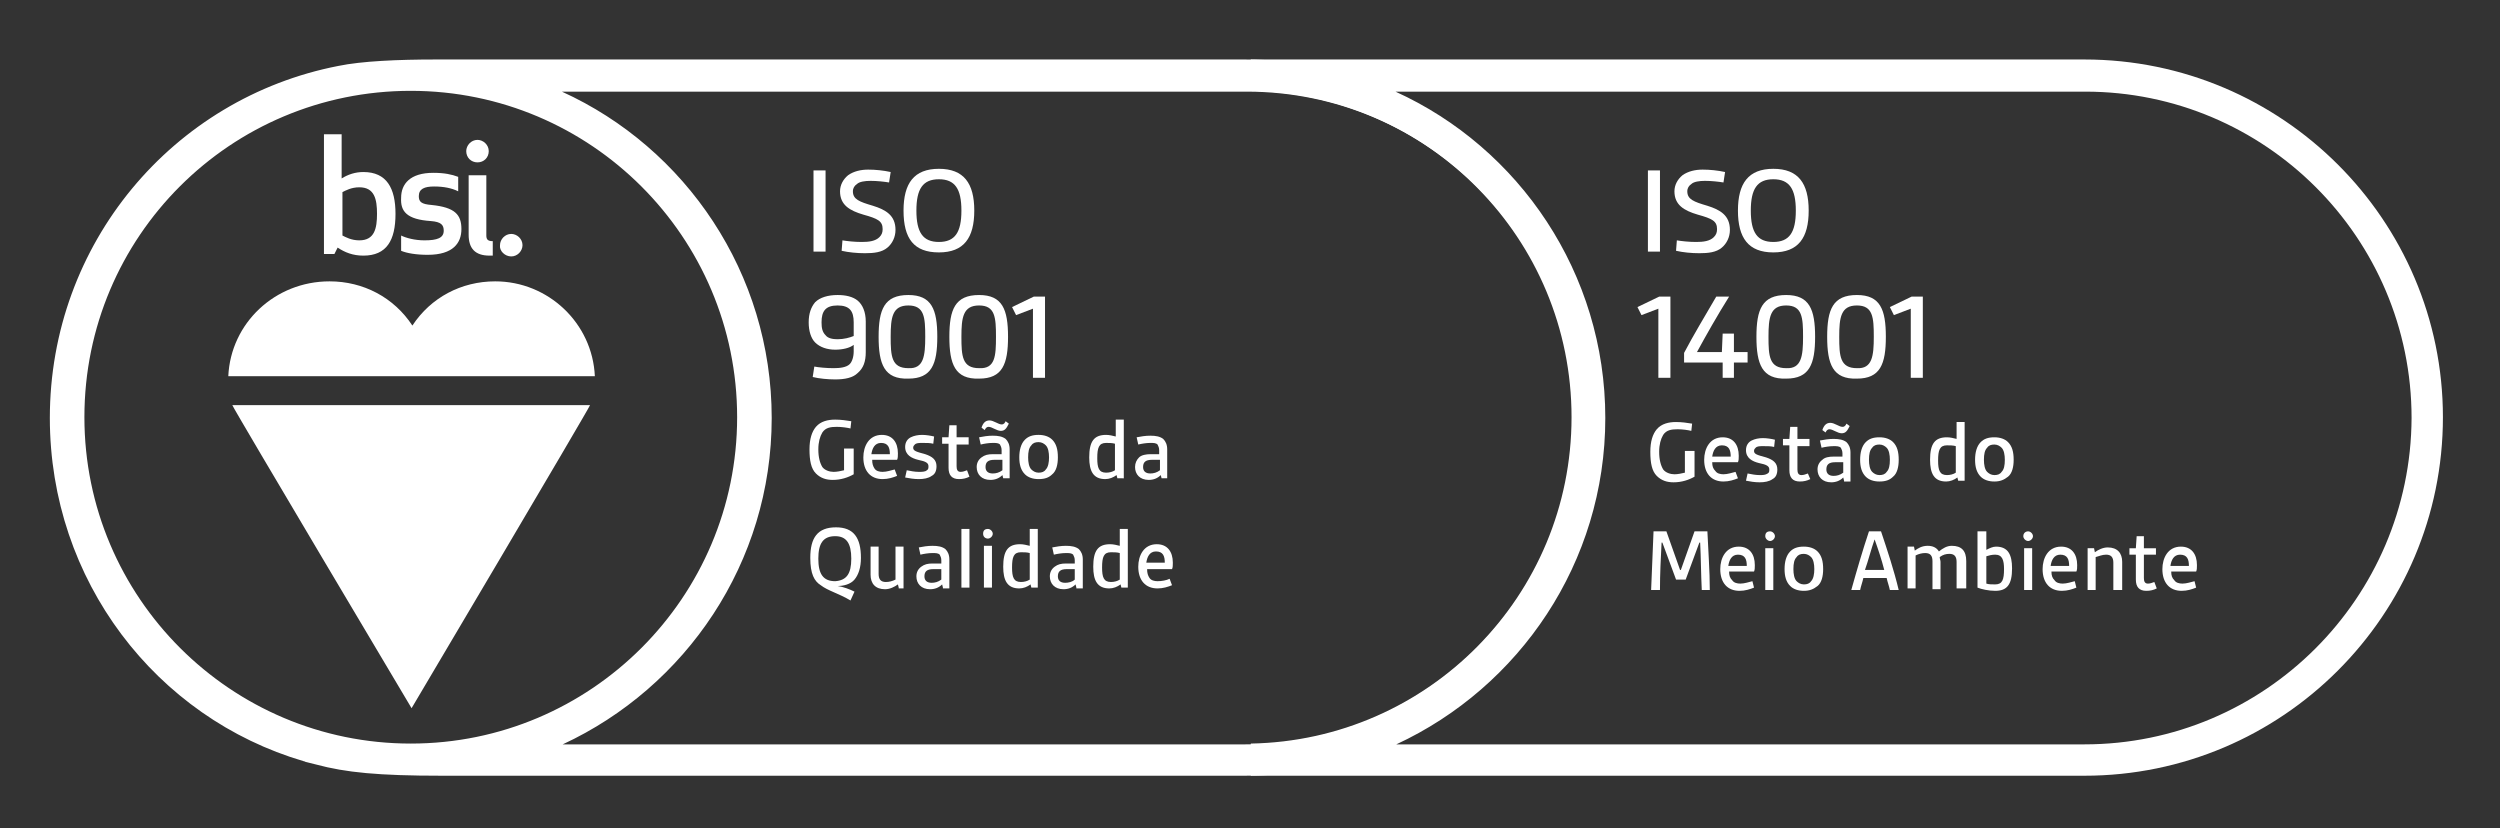 <?xml version="1.0" encoding="utf-8"?>
<!-- Generator: Adobe Illustrator 22.0.0, SVG Export Plug-In . SVG Version: 6.00 Build 0)  -->
<svg version="1.1" id="Layer_4" xmlns="http://www.w3.org/2000/svg" xmlns:xlink="http://www.w3.org/1999/xlink" x="0px" y="0px"
	 viewBox="0 0 311 103" style="enable-background:new 0 0 311 103;" xml:space="preserve">
<rect x="0" y="0" width="311" height="103" fill="#333333" stroke="none"/>
<style type="text/css">
	.st0{fill:#FFFFFF;}
</style>
<rect x="205" y="21.2" class="st0" width="1.5" height="10.1"/>
<g>
	<path class="st0" d="M208.6,29.9c0.6,0.1,1.5,0.2,2.4,0.2c0.9,0,1.7-0.1,2.2-0.6c0.3-0.3,0.4-0.6,0.4-1c0-1-0.6-1.3-2.4-1.8
		c-1.7-0.5-2.9-1.2-2.9-2.9c0-0.8,0.4-1.5,1-2c0.7-0.5,1.6-0.7,2.5-0.7c0.9,0,1.9,0.1,2.8,0.3l-0.2,1.3c-0.6-0.1-1.5-0.2-2.3-0.2
		c-0.7,0-1.4,0.1-1.7,0.4c-0.3,0.2-0.5,0.5-0.5,0.9c0,1,0.8,1.3,2.5,1.8c1.6,0.5,2.8,1.2,2.8,3c0,0.9-0.4,1.7-1,2.2
		c-0.7,0.6-1.7,0.7-2.8,0.7c-1,0-2-0.1-2.9-0.3L208.6,29.9z"/>
	<path class="st0" d="M223.4,26.2c0-2.7-0.8-3.9-2.8-3.9c-2,0-2.8,1.2-2.8,3.9s0.8,3.9,2.8,3.9C222.6,30.1,223.4,28.9,223.4,26.2
		 M216.2,26.2c0-3.4,1.3-5.2,4.4-5.2c3.1,0,4.4,1.8,4.4,5.2s-1.3,5.2-4.4,5.2C217.5,31.4,216.2,29.6,216.2,26.2"/>
</g>
<polygon class="st0" points="206.3,47 206.3,38.4 204.2,39.2 203.7,38.2 206.4,36.9 207.8,36.9 207.8,47 "/>
<g>
	<path class="st0" d="M214.3,47v-1.9h-4.8v-1.2c1.1-2.1,2.6-4.6,4-7h1.6c-1.5,2.4-2.8,4.7-4,6.9h3.1l0.1-2.3h1.4v2.3h1.7v1.3h-1.7
		V47H214.3z"/>
	<path class="st0" d="M224.3,41.9c0-2.4-0.1-3.9-2.1-3.9c-2,0-2.2,1.5-2.2,3.9c0,2.4,0.1,3.9,2.2,3.9
		C224.1,45.9,224.3,44.3,224.3,41.9 M218.5,41.9c0-3.4,0.7-5.2,3.7-5.2c2.9,0,3.6,1.8,3.6,5.2c0,3.4-0.7,5.2-3.6,5.2
		C219.2,47.2,218.5,45.3,218.5,41.9"/>
	<path class="st0" d="M233.1,41.9c0-2.4-0.1-3.9-2.1-3.9c-2,0-2.2,1.5-2.2,3.9c0,2.4,0.1,3.9,2.2,3.9
		C232.9,45.9,233.1,44.3,233.1,41.9 M227.3,41.9c0-3.4,0.7-5.2,3.7-5.2c2.9,0,3.6,1.8,3.6,5.2c0,3.4-0.7,5.2-3.6,5.2
		C228,47.2,227.3,45.3,227.3,41.9"/>
</g>
<polygon class="st0" points="237.7,47 237.7,38.4 235.6,39.2 235.1,38.2 237.8,36.9 239.2,36.9 239.2,47 "/>
<g>
	<path class="st0" d="M259.3,92.6c-0.2,0-0.5,0-0.7,0h0h0l-84.9,0c15.3-7.1,26-22.6,26-40.6c0-18-10.7-33.6-26.1-40.6l81.8,0v0h4
		c22.4,0,40.6,18.2,40.6,40.6C299.9,74.4,281.7,92.6,259.3,92.6 M259.3,7.4L259.3,7.4L158,7.4c-0.8,0-1.6,0-2.4,0v3.9
		c22.1,0.4,39.9,18.4,39.9,40.6c0,22.2-17.8,40.2-39.9,40.6v4c1,0,2,0,3.1,0l99.8,0c0.3,0,0.5,0,0.8,0c24.6,0,44.6-20,44.6-44.6
		C303.9,27.4,283.9,7.4,259.3,7.4"/>
	<path class="st0" d="M91.7,51.9c0,22.4-18.2,40.6-40.6,40.6c-22.4,0-40.6-18.2-40.6-40.6c0-22.5,18.2-40.6,40.6-40.6
		C73.5,11.3,91.7,29.5,91.7,51.9 M154.9,92.6c-0.2,0-0.5,0-0.7,0h0h0l-84.2,0c15.3-7.1,26-22.6,26-40.6c0-18-10.7-33.6-26.1-40.6
		l81.2,0v0h4c22.4,0,40.6,18.2,40.6,40.6C195.5,74.4,177.3,92.6,154.9,92.6 M154.9,7.4L154.9,7.4l-100.7,0c-4.7,0-9.2,0.2-12.1,0.8
		C21.5,12.2,6.2,30.3,6.2,52c0,20.2,13.2,37.3,31.6,42.7c0.1,0,0.2,0.1,0.3,0.1c0.4,0.1,0.8,0.2,1.2,0.3c3.7,1,7.8,1.4,15.6,1.4
		l99.2,0c0.3,0,0.5,0,0.8,0c24.6,0,44.6-20,44.6-44.6C199.4,27.4,179.5,7.4,154.9,7.4"/>
	<path class="st0" d="M63.6,31.9c0.8,0,1.4-0.7,1.4-1.4c0-0.8-0.7-1.4-1.4-1.4c-0.8,0-1.4,0.7-1.4,1.4
		C62.1,31.2,62.8,31.9,63.6,31.9"/>
	<path class="st0" d="M58.3,21.7v7.5c0,1.7,0.8,2.6,2.6,2.6c0.2,0,0.4,0,0.4,0v-1.8c-0.6,0-0.8-0.2-0.8-0.7v-7.5H58.3z"/>
	<path class="st0" d="M59.4,20.2c0.8,0,1.4-0.6,1.4-1.4c0-0.8-0.7-1.4-1.4-1.4c-0.8,0-1.4,0.7-1.4,1.4C58,19.6,58.6,20.2,59.4,20.2"
		/>
	<path class="st0" d="M53.6,27.5c1.3,0.1,1.6,0.5,1.6,1.2c0,0.9-0.8,1.2-2.4,1.2c-1.2,0-2.3-0.3-2.9-0.6v1.9
		c0.7,0.3,1.9,0.5,3.3,0.5c3.2,0,4.2-1.5,4.2-3.2c0-1.8-0.8-2.7-3.7-3c-1.3-0.1-1.6-0.4-1.6-1.1c0-0.9,0.7-1.2,1.9-1.2
		c1.2,0,2.2,0.2,3,0.6V22c-0.8-0.3-1.7-0.5-3.1-0.5c-2.9,0-4,1.4-4,3.1C49.8,26.3,50.6,27.3,53.6,27.5"/>
	<path class="st0" d="M51.2,88.1c0,0,22.1-37.3,22.2-37.7H28.9C29,50.8,51.2,88.1,51.2,88.1"/>
	<path class="st0" d="M61.6,35c-4.2,0-8,2-10.3,5.5C49,37,45.2,35,41,35c-6.8,0-12.3,5.2-12.6,11.8H74C73.7,40.2,68.2,35,61.6,35"/>
	<path class="st0" d="M42.6,23.9c0.4-0.2,1.1-0.6,2.1-0.6c1.9,0,2.2,1.5,2.2,3.3c0,1.8-0.3,3.3-2.2,3.3c-1,0-1.7-0.4-2.1-0.6V23.9z
		 M42,30.8c0.9,0.6,1.9,1,3.2,1c2.9,0,4-1.9,4-5.2c0-3.2-1.1-5.2-4-5.2c-1,0-1.9,0.3-2.7,0.8v-5.5h-2.2v14.9h1.3L42,30.8z"/>
</g>
<rect x="101.2" y="21.2" class="st0" width="1.5" height="10.1"/>
<g>
	<path class="st0" d="M104.8,29.9c0.6,0.1,1.5,0.2,2.4,0.2c0.9,0,1.7-0.1,2.2-0.6c0.3-0.3,0.4-0.6,0.4-1c0-1-0.6-1.3-2.4-1.8
		c-1.7-0.5-2.9-1.2-2.9-2.9c0-0.8,0.4-1.5,1-2c0.7-0.5,1.6-0.7,2.5-0.7c0.9,0,1.9,0.1,2.8,0.3l-0.2,1.3c-0.6-0.1-1.5-0.2-2.3-0.2
		c-0.7,0-1.4,0.1-1.7,0.4c-0.3,0.2-0.5,0.5-0.5,0.9c0,1,0.8,1.3,2.5,1.8c1.6,0.5,2.8,1.2,2.8,3c0,0.9-0.4,1.7-1,2.2
		c-0.7,0.6-1.7,0.7-2.8,0.7c-1,0-2-0.1-2.9-0.3L104.8,29.9z"/>
	<path class="st0" d="M119.6,26.2c0-2.7-0.8-3.9-2.8-3.9c-2,0-2.8,1.2-2.8,3.9c0,2.7,0.8,3.9,2.8,3.9
		C118.8,30.1,119.6,28.9,119.6,26.2 M112.4,26.2c0-3.4,1.3-5.2,4.4-5.2c3.1,0,4.4,1.8,4.4,5.2s-1.3,5.2-4.4,5.2
		C113.7,31.4,112.4,29.7,112.4,26.2"/>
	<path class="st0" d="M106.2,40.1c0-1.4-0.5-2.1-2-2.1c-1.5,0-2,0.7-2,2.1c0,0.7,0.1,1.2,0.5,1.6c0.3,0.4,0.9,0.5,1.5,0.5
		c0.8,0,1.5-0.2,2-0.4V40.1z M106.2,42.9c-0.5,0.4-1.4,0.6-2.3,0.6c-1,0-1.9-0.3-2.5-0.9c-0.5-0.5-0.8-1.4-0.8-2.5
		c0-1.1,0.3-1.9,0.8-2.5c0.6-0.6,1.6-0.9,2.8-0.9c1,0,1.9,0.2,2.5,0.7c0.6,0.5,1,1.4,1,2.6v3.8c0,1.2-0.3,2-1,2.6
		c-0.6,0.6-1.6,0.8-2.8,0.8c-0.9,0-2-0.1-2.8-0.3l0.2-1.3c0.5,0.1,1.5,0.2,2.4,0.2c0.8,0,1.6-0.1,2-0.5c0.3-0.3,0.5-0.9,0.5-1.6
		V42.9z"/>
	<path class="st0" d="M115.1,41.9c0-2.4-0.1-3.9-2.1-3.9c-2,0-2.2,1.5-2.2,3.9c0,2.4,0.1,3.9,2.2,3.9
		C114.9,45.9,115.1,44.3,115.1,41.9 M109.3,41.9c0-3.4,0.7-5.2,3.7-5.2c2.9,0,3.6,1.8,3.6,5.2c0,3.4-0.7,5.2-3.6,5.2
		C110,47.2,109.3,45.3,109.3,41.9"/>
	<path class="st0" d="M123.9,41.9c0-2.4-0.1-3.9-2.1-3.9c-2,0-2.2,1.5-2.2,3.9c0,2.4,0.1,3.9,2.2,3.9
		C123.8,45.9,123.9,44.3,123.9,41.9 M118.1,41.9c0-3.4,0.7-5.2,3.7-5.2c2.9,0,3.6,1.8,3.6,5.2c0,3.4-0.7,5.2-3.6,5.2
		C118.8,47.2,118.1,45.3,118.1,41.9"/>
</g>
<polygon class="st0" points="128.5,47 128.5,38.4 126.4,39.2 125.9,38.2 128.6,36.9 130,36.9 130,47 "/>
<g>
	<path class="st0" d="M105.1,55.8h1.1v3.2c-0.7,0.4-1.6,0.7-2.6,0.7c-0.8,0-1.5-0.2-2.1-0.8c-0.6-0.6-0.8-1.6-0.8-3
		c0-1.3,0.3-2.2,0.8-2.8c0.6-0.7,1.5-0.9,2.4-0.9c0.7,0,1.4,0.1,2,0.2l-0.1,0.9c-0.4-0.1-1.1-0.2-1.7-0.2c-0.8,0-1.4,0.1-1.8,0.7
		c-0.3,0.5-0.5,1.2-0.5,2.1c0,1,0.2,1.7,0.5,2.2c0.3,0.4,0.9,0.6,1.4,0.6c0.4,0,0.9-0.1,1.3-0.2V55.8z"/>
	<path class="st0" d="M110.7,56.5c0-0.8-0.2-1.4-1.1-1.4c-0.8,0-1.1,0.7-1.2,1.4H110.7z M111.6,59.2c-0.5,0.2-1.1,0.4-1.8,0.4
		c-1.5,0-2.4-1-2.4-2.7c0-1.4,0.7-2.8,2.3-2.8c1.3,0,2,0.9,2,2.3c0,0.3,0,0.6-0.1,0.8h-3.1c0,0.5,0.1,0.8,0.3,1.1
		c0.2,0.3,0.6,0.4,1,0.4c0.5,0,1.1-0.2,1.5-0.3L111.6,59.2z"/>
	<path class="st0" d="M112.8,58.5c0.5,0.1,1,0.2,1.5,0.2c0.4,0,0.8,0,1-0.2c0.2-0.1,0.2-0.3,0.2-0.5c0-0.4-0.3-0.6-1.3-0.8
		c-0.8-0.2-1.6-0.6-1.6-1.6c0-0.6,0.3-1,0.7-1.2c0.4-0.2,0.9-0.3,1.4-0.3c0.5,0,1.1,0.1,1.5,0.2l-0.1,0.9c-0.4-0.1-0.8-0.1-1.3-0.1
		c-0.5,0-0.8,0-1,0.2c-0.1,0.1-0.2,0.2-0.2,0.4c0,0.4,0.4,0.5,1.5,0.8c0.9,0.3,1.4,0.7,1.4,1.5c0,0.6-0.2,1-0.6,1.2
		c-0.4,0.3-1,0.4-1.6,0.4c-0.6,0-1.2-0.1-1.7-0.2L112.8,58.5z"/>
	<path class="st0" d="M120.6,59.3c-0.4,0.2-0.8,0.3-1.3,0.3c-0.9,0-1.3-0.5-1.3-1.4v-3h-0.8v-0.8l0.8,0l0.1-1.5h0.9v1.5h1.5v0.9H119
		V58c0,0.4,0.1,0.7,0.5,0.7c0.3,0,0.5-0.1,0.8-0.2L120.6,59.3z"/>
	<path class="st0" d="M124.6,57.2c-0.3,0-0.6,0-0.9,0c-0.8,0-1.1,0.3-1.1,0.9c0,0.5,0.3,0.8,0.9,0.8c0.4,0,0.8-0.1,1.2-0.4V57.2z
		 M125.5,52.7c-0.3,0.6-0.5,0.9-1,0.9c-0.5,0-1.1-0.5-1.5-0.5c-0.3,0-0.4,0.2-0.5,0.4l-0.4-0.3c0.2-0.6,0.5-0.9,1-0.9
		c0.5,0,1.1,0.5,1.5,0.5c0.3,0,0.4-0.2,0.5-0.4L125.5,52.7z M124.8,59.5l-0.1-0.4c-0.4,0.4-0.9,0.6-1.5,0.6c-1.1,0-1.7-0.7-1.7-1.6
		c0-0.5,0.2-0.9,0.6-1.2c0.4-0.3,0.8-0.4,1.4-0.4c0.4,0,0.8,0,1.1,0V56c0-0.3-0.1-0.5-0.2-0.7c-0.2-0.2-0.5-0.2-0.9-0.2
		c-0.5,0-1.1,0.1-1.5,0.2l-0.2-0.9c0.5-0.1,1.1-0.2,1.7-0.2c0.7,0,1.2,0.1,1.6,0.4c0.3,0.3,0.5,0.7,0.5,1.3v3.6H124.8z"/>
	<path class="st0" d="M130.5,56.9c0-0.6-0.1-1.2-0.4-1.5c-0.2-0.2-0.5-0.4-0.9-0.4c-0.4,0-0.7,0.1-0.9,0.4c-0.3,0.3-0.4,0.8-0.4,1.5
		c0,0.6,0.1,1.2,0.4,1.5c0.2,0.2,0.5,0.4,0.9,0.4c0.4,0,0.7-0.1,0.9-0.4C130.4,58.1,130.5,57.5,130.5,56.9 M129.2,59.6
		c-0.7,0-1.3-0.2-1.7-0.6c-0.5-0.5-0.7-1.2-0.7-2.1c0-0.9,0.2-1.7,0.7-2.2c0.4-0.4,0.9-0.6,1.7-0.6c0.7,0,1.3,0.2,1.7,0.6
		c0.5,0.5,0.7,1.2,0.7,2.2c0,0.9-0.2,1.7-0.7,2.1C130.5,59.4,130,59.6,129.2,59.6"/>
	<path class="st0" d="M138.7,55.2c-0.3-0.1-0.8-0.1-1.1-0.1c-0.9,0-1.1,0.6-1.1,1.9c0,1.2,0.2,1.8,1.1,1.8c0.4,0,0.8-0.1,1.1-0.3
		V55.2z M139,59.5l-0.1-0.4c-0.4,0.3-0.9,0.5-1.4,0.5c-1.5,0-2-1-2-2.7c0-2,0.6-2.8,2.1-2.8c0.4,0,0.8,0.1,1.2,0.2v-2.1h1v7.3H139z"
		/>
	<path class="st0" d="M144.2,57.2c-0.3,0-0.6,0-0.9,0c-0.8,0-1.1,0.3-1.1,0.9c0,0.5,0.3,0.8,0.9,0.8c0.4,0,0.8-0.1,1.2-0.4V57.2z
		 M144.5,59.5l-0.1-0.4c-0.4,0.4-0.9,0.6-1.5,0.6c-1.1,0-1.7-0.7-1.7-1.6c0-0.5,0.2-0.9,0.5-1.2c0.3-0.3,0.9-0.4,1.4-0.4
		c0.4,0,0.8,0,1.1,0V56c0-0.3-0.1-0.5-0.2-0.7c-0.2-0.2-0.5-0.2-0.9-0.2c-0.5,0-1.1,0.1-1.5,0.2l-0.2-0.9c0.5-0.1,1.1-0.2,1.7-0.2
		c0.7,0,1.2,0.1,1.6,0.4c0.3,0.3,0.5,0.7,0.5,1.3v3.6H144.5z"/>
	<path class="st0" d="M105.9,69.5c0-1.9-0.6-2.8-2-2.8c-1.5,0-2.1,0.9-2.1,2.8c0,1.9,0.6,2.8,2.1,2.8
		C105.3,72.2,105.9,71.4,105.9,69.5 M105.8,74.7c-1.5-0.9-2.8-1.2-3.7-1.9c-0.8-0.5-1.3-1.4-1.3-3.4c0-2.5,0.9-3.8,3.2-3.8
		c2.2,0,3.1,1.3,3.1,3.8c0,1.2-0.3,2.1-0.8,2.7c-0.5,0.6-1.4,0.8-2.1,0.8v0c0.7,0.1,1.5,0.4,2.1,0.7L105.8,74.7z"/>
	<path class="st0" d="M111.8,73.1l-0.1-0.4c-0.4,0.3-1,0.6-1.6,0.6c-1.2,0-1.8-0.7-1.8-1.8v-3.5h1v3.4c0,0.7,0.3,1,0.9,1
		c0.4,0,0.8-0.1,1.2-0.3v-4.1h1v5.2H111.8z"/>
	<path class="st0" d="M117,70.8c-0.3,0-0.6,0-0.9,0c-0.8,0-1.1,0.3-1.1,0.9c0,0.5,0.3,0.8,0.9,0.8c0.4,0,0.8-0.1,1.2-0.4V70.8z
		 M117.3,73.1l-0.1-0.4c-0.4,0.4-0.9,0.6-1.5,0.6c-1.1,0-1.7-0.7-1.7-1.6c0-0.5,0.2-0.9,0.6-1.2c0.4-0.3,0.8-0.4,1.4-0.4
		c0.4,0,0.8,0,1.1,0v-0.4c0-0.3-0.1-0.5-0.2-0.7c-0.2-0.2-0.5-0.2-0.9-0.2c-0.5,0-1.1,0.1-1.5,0.2l-0.2-0.9c0.5-0.1,1.1-0.2,1.7-0.2
		c0.7,0,1.2,0.1,1.6,0.4c0.3,0.3,0.5,0.7,0.5,1.3v3.6H117.3z"/>
</g>
<rect x="119.6" y="65.8" class="st0" width="1" height="7.3"/>
<g>
	<path class="st0" d="M122.4,67.9h1v5.2h-1V67.9z M122.9,65.8c0.3,0,0.6,0.3,0.6,0.6c0,0.3-0.3,0.6-0.6,0.6c-0.3,0-0.6-0.2-0.6-0.6
		C122.3,66,122.5,65.8,122.9,65.8"/>
	<path class="st0" d="M128.1,68.8c-0.3-0.1-0.8-0.1-1.1-0.1c-0.9,0-1.1,0.6-1.1,1.9c0,1.2,0.2,1.8,1.1,1.8c0.4,0,0.8-0.1,1.1-0.3
		V68.8z M128.3,73.1l-0.1-0.4c-0.4,0.3-0.9,0.5-1.4,0.5c-1.5,0-2-1-2-2.7c0-2,0.6-2.8,2.1-2.8c0.4,0,0.8,0.1,1.2,0.2v-2.1h1v7.3
		H128.3z"/>
	<path class="st0" d="M133.6,70.8c-0.3,0-0.6,0-0.9,0c-0.8,0-1.1,0.3-1.1,0.9c0,0.5,0.3,0.8,0.9,0.8c0.4,0,0.9-0.1,1.2-0.4V70.8z
		 M133.9,73.1l-0.1-0.4c-0.4,0.4-0.9,0.6-1.5,0.6c-1.1,0-1.7-0.7-1.7-1.6c0-0.5,0.2-0.9,0.6-1.2c0.4-0.3,0.8-0.4,1.4-0.4
		c0.4,0,0.8,0,1.1,0v-0.4c0-0.3-0.1-0.5-0.2-0.7c-0.2-0.2-0.5-0.2-0.9-0.2c-0.5,0-1.1,0.1-1.5,0.2l-0.2-0.9c0.5-0.1,1.1-0.2,1.7-0.2
		c0.7,0,1.2,0.1,1.6,0.4c0.3,0.3,0.5,0.7,0.5,1.3v3.6H133.9z"/>
	<path class="st0" d="M139.3,68.8c-0.3-0.1-0.8-0.1-1.1-0.1c-0.9,0-1.1,0.6-1.1,1.9c0,1.2,0.2,1.8,1.1,1.8c0.4,0,0.8-0.1,1.1-0.3
		V68.8z M139.5,73.1l-0.1-0.4c-0.4,0.3-0.9,0.5-1.4,0.5c-1.5,0-2-1-2-2.7c0-2,0.6-2.8,2.1-2.8c0.4,0,0.8,0.1,1.2,0.2v-2.1h1v7.3
		H139.5z"/>
	<path class="st0" d="M144.9,70c0-0.8-0.2-1.4-1.1-1.4c-0.8,0-1.1,0.7-1.2,1.4H144.9z M145.8,72.8c-0.5,0.2-1.1,0.4-1.8,0.4
		c-1.5,0-2.4-1-2.4-2.7c0-1.4,0.7-2.8,2.3-2.8c1.3,0,2,0.9,2,2.3c0,0.3,0,0.6-0.1,0.8h-3.1c0,0.5,0.1,0.8,0.3,1.1
		c0.2,0.3,0.6,0.4,1,0.4c0.5,0,1.1-0.1,1.5-0.3L145.8,72.8z"/>
	<path class="st0" d="M209.7,56.1h1.1v3.2c-0.7,0.4-1.6,0.7-2.6,0.7c-0.8,0-1.5-0.2-2.1-0.8c-0.6-0.6-0.8-1.6-0.8-3
		c0-1.3,0.3-2.2,0.8-2.8c0.6-0.7,1.5-0.9,2.4-0.9c0.7,0,1.4,0.1,2,0.2l-0.1,0.9c-0.4-0.1-1.1-0.2-1.7-0.2c-0.8,0-1.4,0.1-1.8,0.7
		c-0.3,0.5-0.5,1.2-0.5,2.1c0,1,0.2,1.7,0.5,2.2c0.3,0.4,0.9,0.6,1.4,0.6c0.4,0,0.9-0.1,1.3-0.2V56.1z"/>
	<path class="st0" d="M215.3,56.8c0-0.8-0.2-1.4-1.1-1.4c-0.8,0-1.1,0.7-1.2,1.4H215.3z M216.2,59.5c-0.5,0.2-1.1,0.4-1.8,0.4
		c-1.5,0-2.4-1-2.4-2.7c0-1.4,0.7-2.8,2.3-2.8c1.3,0,2,0.9,2,2.3c0,0.3,0,0.6-0.1,0.8H213c0,0.5,0.1,0.8,0.4,1.1
		c0.2,0.3,0.6,0.4,1,0.4c0.5,0,1.1-0.2,1.5-0.3L216.2,59.5z"/>
	<path class="st0" d="M217.4,58.9c0.5,0.1,1,0.2,1.5,0.2c0.4,0,0.7,0,1-0.2c0.2-0.1,0.2-0.3,0.2-0.5c0-0.4-0.3-0.6-1.3-0.8
		c-0.8-0.2-1.6-0.6-1.6-1.6c0-0.6,0.3-1,0.7-1.2c0.4-0.2,0.9-0.3,1.4-0.3c0.5,0,1.1,0.1,1.5,0.2l-0.1,0.9c-0.4-0.1-0.8-0.1-1.3-0.1
		c-0.5,0-0.8,0-1,0.2c-0.1,0.1-0.2,0.2-0.2,0.4c0,0.4,0.4,0.5,1.5,0.8c0.9,0.3,1.4,0.7,1.4,1.5c0,0.6-0.2,1-0.6,1.2
		c-0.4,0.3-1,0.4-1.6,0.4c-0.6,0-1.2-0.1-1.7-0.2L217.4,58.9z"/>
	<path class="st0" d="M225.2,59.6c-0.4,0.2-0.8,0.3-1.3,0.3c-0.9,0-1.3-0.5-1.3-1.4v-3.1h-0.8v-0.8l0.8,0l0.1-1.5h0.9v1.5h1.5v0.9
		h-1.5v2.9c0,0.4,0.1,0.7,0.5,0.7c0.3,0,0.5-0.1,0.8-0.2L225.2,59.6z"/>
	<path class="st0" d="M229.2,57.5c-0.3,0-0.6,0-0.9,0c-0.8,0-1.1,0.3-1.1,0.9c0,0.5,0.3,0.8,0.9,0.8c0.4,0,0.8-0.1,1.2-0.4V57.5z
		 M230.1,53c-0.3,0.6-0.5,0.9-1,0.9c-0.5,0-1.1-0.5-1.5-0.5c-0.3,0-0.4,0.2-0.5,0.4l-0.4-0.3c0.2-0.6,0.5-0.9,1-0.9
		c0.5,0,1.1,0.5,1.5,0.5c0.3,0,0.4-0.2,0.5-0.4L230.1,53z M229.4,59.8l-0.1-0.4c-0.4,0.4-0.9,0.6-1.5,0.6c-1.1,0-1.7-0.7-1.7-1.6
		c0-0.5,0.2-0.9,0.6-1.2c0.3-0.3,0.8-0.4,1.4-0.4c0.4,0,0.8,0,1.1,0v-0.4c0-0.3-0.1-0.5-0.2-0.7c-0.2-0.2-0.5-0.2-0.9-0.2
		c-0.5,0-1.1,0.1-1.5,0.2l-0.2-0.9c0.5-0.1,1.1-0.2,1.7-0.2c0.7,0,1.2,0.1,1.6,0.4c0.3,0.3,0.5,0.7,0.5,1.3v3.6H229.4z"/>
	<path class="st0" d="M235.1,57.2c0-0.6-0.1-1.2-0.4-1.5c-0.2-0.2-0.5-0.4-0.9-0.4c-0.4,0-0.7,0.1-0.9,0.4c-0.3,0.3-0.4,0.8-0.4,1.5
		c0,0.6,0.1,1.2,0.4,1.5c0.2,0.2,0.5,0.4,0.9,0.4c0.4,0,0.7-0.1,0.9-0.4C235,58.4,235.1,57.9,235.1,57.2 M233.8,59.9
		c-0.7,0-1.3-0.2-1.7-0.6c-0.5-0.5-0.7-1.2-0.7-2.1c0-0.9,0.2-1.7,0.7-2.2c0.4-0.4,0.9-0.6,1.7-0.6c0.7,0,1.3,0.2,1.7,0.6
		c0.5,0.5,0.7,1.2,0.7,2.2c0,0.9-0.2,1.7-0.7,2.1C235.1,59.7,234.6,59.9,233.8,59.9"/>
	<path class="st0" d="M243.3,55.5c-0.3-0.1-0.8-0.1-1.1-0.1c-0.9,0-1.1,0.6-1.1,1.9c0,1.2,0.2,1.8,1.1,1.8c0.4,0,0.8-0.1,1.1-0.3
		V55.5z M243.6,59.8l-0.1-0.4c-0.4,0.3-0.9,0.5-1.4,0.5c-1.5,0-2-1-2-2.7c0-2,0.6-2.8,2.1-2.8c0.4,0,0.8,0.1,1.2,0.2v-2.1h1v7.3
		H243.6z"/>
	<path class="st0" d="M249.4,57.2c0-0.6-0.1-1.2-0.4-1.5c-0.2-0.2-0.5-0.4-0.9-0.4c-0.4,0-0.7,0.1-0.9,0.4c-0.3,0.3-0.4,0.8-0.4,1.5
		c0,0.6,0.1,1.2,0.4,1.5c0.2,0.2,0.5,0.4,0.9,0.4c0.4,0,0.7-0.1,0.9-0.4C249.3,58.4,249.4,57.9,249.4,57.2 M248.1,59.9
		c-0.7,0-1.3-0.2-1.7-0.6c-0.5-0.5-0.7-1.2-0.7-2.1c0-0.9,0.2-1.7,0.7-2.2c0.4-0.4,0.9-0.6,1.7-0.6c0.7,0,1.3,0.2,1.7,0.6
		c0.5,0.5,0.7,1.2,0.7,2.2c0,0.9-0.2,1.7-0.7,2.1C249.3,59.7,248.8,59.9,248.1,59.9"/>
	<path class="st0" d="M211.7,73.4c-0.1-2-0.1-4-0.2-5.9h-0.1l-1.7,4.6h-1.2l-1.7-4.6h-0.1c-0.1,1.9-0.2,3.9-0.2,5.9h-1.1
		c0.1-2.4,0.2-4.9,0.3-7.3h1.6l1.7,4.8h0.1l1.7-4.8h1.6c0.1,2.4,0.3,4.9,0.3,7.3H211.7z"/>
	<path class="st0" d="M217.3,70.4c0-0.8-0.2-1.4-1.1-1.4c-0.8,0-1.1,0.7-1.2,1.4H217.3z M218.2,73.1c-0.5,0.2-1.1,0.4-1.8,0.4
		c-1.5,0-2.4-1-2.4-2.7c0-1.4,0.7-2.8,2.3-2.8c1.3,0,2,0.9,2,2.3c0,0.3,0,0.6-0.1,0.8h-3.1c0,0.5,0.1,0.8,0.4,1.1
		c0.2,0.3,0.6,0.4,1,0.4c0.5,0,1.1-0.2,1.5-0.3L218.2,73.1z"/>
	<path class="st0" d="M219.6,68.2h1v5.2h-1V68.2z M220.2,66.1c0.3,0,0.6,0.3,0.6,0.6c0,0.3-0.3,0.6-0.6,0.6c-0.3,0-0.6-0.3-0.6-0.6
		C219.6,66.3,219.8,66.1,220.2,66.1"/>
	<path class="st0" d="M225.7,70.8c0-0.6-0.1-1.2-0.4-1.5c-0.2-0.2-0.5-0.4-0.9-0.4c-0.4,0-0.7,0.1-0.9,0.4c-0.3,0.3-0.4,0.8-0.4,1.5
		c0,0.6,0.1,1.2,0.4,1.5c0.2,0.2,0.5,0.4,0.9,0.4c0.4,0,0.7-0.1,0.9-0.4C225.6,72,225.7,71.4,225.7,70.8 M224.4,73.5
		c-0.7,0-1.3-0.2-1.7-0.6c-0.5-0.5-0.7-1.2-0.7-2.1c0-0.9,0.2-1.7,0.7-2.2c0.4-0.4,0.9-0.6,1.7-0.6c0.7,0,1.3,0.2,1.7,0.6
		c0.5,0.5,0.7,1.2,0.7,2.2c0,0.9-0.2,1.7-0.7,2.1C225.6,73.3,225.1,73.5,224.4,73.5"/>
	<path class="st0" d="M234.4,70.9c-0.3-1.2-0.8-2.7-1.2-3.8h0c-0.4,1.1-0.8,2.7-1.2,3.8H234.4z M235.1,73.4c-0.1-0.5-0.3-1-0.4-1.5
		h-2.9c-0.1,0.5-0.3,1-0.4,1.5h-1.1c0.7-2.5,1.4-4.9,2.2-7.3h1.5c0.8,2.4,1.6,4.8,2.2,7.3H235.1z"/>
	<path class="st0" d="M243.4,73.4v-3.5c0-0.7-0.3-1-0.9-1c-0.4,0-0.8,0.1-1.2,0.4c0,0.2,0.1,0.4,0.1,0.6v3.4h-1v-3.5
		c0-0.7-0.3-1-0.9-1c-0.4,0-0.8,0.1-1.2,0.3v4.1h-1v-5.2h0.8l0.1,0.5c0.4-0.3,0.9-0.6,1.6-0.6c0.6,0,1.1,0.2,1.4,0.7
		c0.5-0.4,1-0.7,1.6-0.7c1.2,0,1.8,0.6,1.8,1.9v3.4H243.4z"/>
	<path class="st0" d="M247.1,72.6c0.3,0.1,0.7,0.1,1.1,0.1c0.9,0,1.1-0.6,1.1-1.9c0-1.1-0.2-1.8-1.1-1.8c-0.4,0-0.8,0.1-1.1,0.2
		V72.6z M246.1,66.1h1v2.3c0.4-0.2,0.8-0.4,1.2-0.4c1.5,0,2,1,2,2.7c0,2-0.6,2.8-2.1,2.8c-0.8,0-1.7-0.2-2.2-0.4V66.1z"/>
	<path class="st0" d="M251.8,68.2h1v5.2h-1V68.2z M252.3,66.1c0.3,0,0.6,0.3,0.6,0.6c0,0.3-0.3,0.6-0.6,0.6c-0.3,0-0.6-0.3-0.6-0.6
		C251.7,66.3,252,66.1,252.3,66.1"/>
	<path class="st0" d="M257.4,70.4c0-0.8-0.2-1.4-1.1-1.4c-0.8,0-1.1,0.7-1.2,1.4H257.4z M258.3,73.1c-0.5,0.2-1.1,0.4-1.8,0.4
		c-1.5,0-2.4-1-2.4-2.7c0-1.4,0.7-2.8,2.3-2.8c1.3,0,2,0.9,2,2.3c0,0.3,0,0.6-0.1,0.8h-3.1c0,0.5,0.1,0.8,0.4,1.1
		c0.2,0.3,0.6,0.4,1,0.4c0.5,0,1.1-0.2,1.5-0.3L258.3,73.1z"/>
	<path class="st0" d="M262.9,73.4V70c0-0.7-0.3-1-0.9-1c-0.5,0-0.9,0.2-1.3,0.3v4.1h-1v-5.2h0.8l0.1,0.5c0.4-0.3,1-0.6,1.6-0.6
		c1.2,0,1.8,0.7,1.8,1.8v3.5H262.9z"/>
	<path class="st0" d="M268.3,73.2c-0.4,0.2-0.8,0.3-1.3,0.3c-0.9,0-1.3-0.5-1.3-1.4V69h-0.8v-0.8l0.8,0l0.1-1.5h0.9v1.5h1.5V69h-1.5
		v2.9c0,0.4,0.1,0.7,0.5,0.7c0.3,0,0.5-0.1,0.8-0.2L268.3,73.2z"/>
	<path class="st0" d="M272.3,70.4c0-0.8-0.2-1.4-1.1-1.4c-0.8,0-1.1,0.7-1.2,1.4H272.3z M273.2,73.1c-0.5,0.2-1.1,0.4-1.8,0.4
		c-1.5,0-2.4-1-2.4-2.7c0-1.4,0.7-2.8,2.3-2.8c1.3,0,2,0.9,2,2.3c0,0.3,0,0.6-0.1,0.8h-3.1c0,0.5,0.1,0.8,0.4,1.1
		c0.2,0.3,0.6,0.4,1,0.4c0.5,0,1.1-0.2,1.5-0.3L273.2,73.1z"/>
</g>
</svg>
